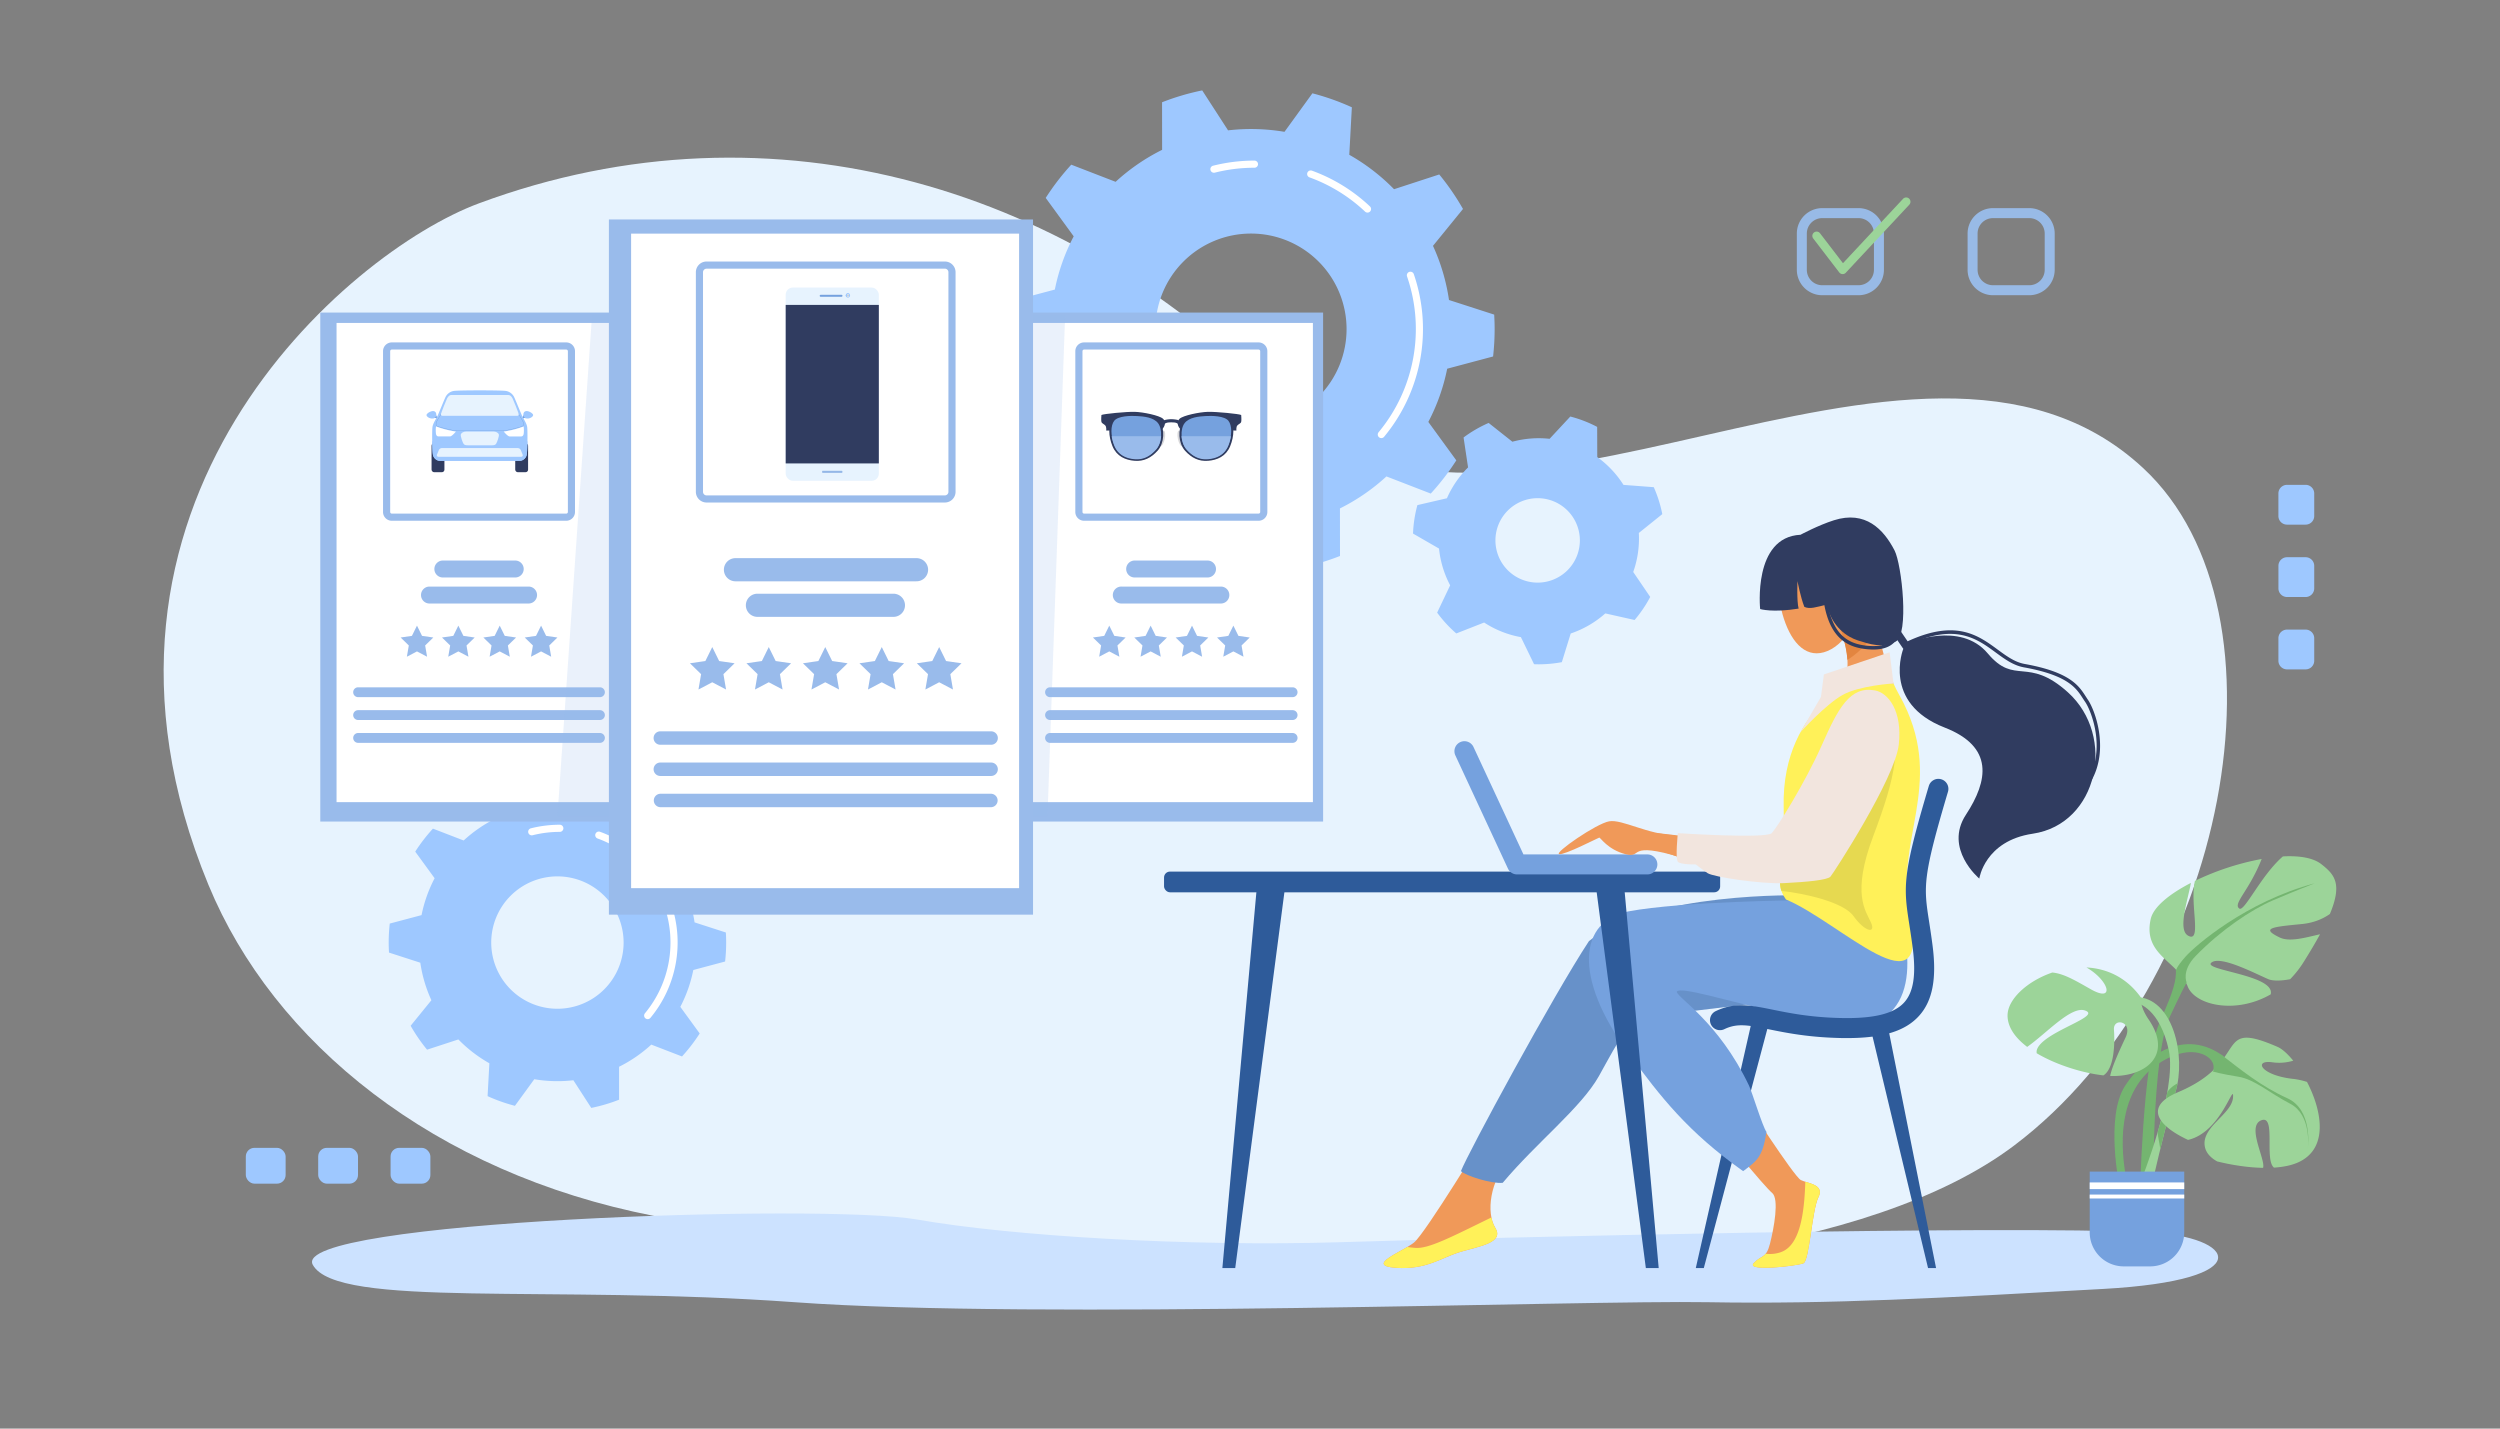 <svg id="Слой_1" data-name="Слой 1" xmlns="http://www.w3.org/2000/svg" viewBox="0 0 3500 2000"><rect x="0" y="0" width="3500" height="2000" fill="#808080" stroke="none"/><defs><style>.cls-1{fill:#e7f3fe;}.cls-2{fill:#9ec8ff;}.cls-3{fill:#fff;}.cls-4{opacity:0.8;}.cls-5{fill:#9cd499;}.cls-6{fill:#cce2ff;}.cls-7,.cls-8{fill:#99bbeb;}.cls-8{opacity:0.2;}.cls-9{fill:#2e5b9a;}.cls-10{fill:#f09959;}.cls-11{fill:#6791c9;}.cls-12,.cls-19,.cls-43{fill:#75a1de;}.cls-13{fill:#fff159;}.cls-14{fill:#e6d950;}.cls-15{fill:#e38540;}.cls-16{fill:#f2e5de;}.cls-17{fill:#303c60;}.cls-18{fill:#74b570;}.cls-19{opacity:0.73;}.cls-20{fill:#e6f1fc;}.cls-21{fill:#e4f0fb;}.cls-22{fill:#e3eef9;}.cls-23{fill:#e1edf7;}.cls-24{fill:#e0ebf6;}.cls-25{fill:#deeaf4;}.cls-26{fill:#dde8f2;}.cls-27{fill:#dbe6f1;}.cls-28{fill:#dae5ef;}.cls-29{fill:#d8e3ed;}.cls-30{fill:#d7e2ec;}.cls-31{fill:#d5e0ea;}.cls-32{fill:#d4dfe8;}.cls-33{fill:#d2dde7;}.cls-34{fill:#d1dbe5;}.cls-35{fill:#cfdae3;}.cls-36{fill:#ced8e2;}.cls-37{fill:#ccd7e0;}.cls-38{fill:#cbd5de;}.cls-39{fill:#c9d4dd;}.cls-40{fill:#c8d2db;}.cls-41{fill:none;stroke:#75a1de;stroke-width:0.5px;}.cls-41,.cls-43{stroke-miterlimit:10;}.cls-42{fill:#d8d8da;}.cls-43{stroke:#303c60;stroke-width:3px;}</style></defs><title>Монтажная область 2</title><path class="cls-1" d="M670.22,284.79C1085.7,130.55,1508,266.92,1794.36,563.92s887.44-205,1206.2,91.52c217.54,202.36,117.9,722.64-180.39,948C2414.74,1909.72,1181.75,1754.3,915,1702.18c-307.28-60.06-531.92-242.26-623.19-463.4C71.92,705.94,486.62,353,670.22,284.79Z"/><path class="cls-2" d="M2090.33,499.07a343.3,343.3,0,0,0,2.16-38.29c0-6.83-.23-13.61-.62-20.34L2028.59,420a278.22,278.22,0,0,0-22.41-75.81l42-51.63a342,342,0,0,0-33.23-48.32l-63.29,20.65A281.32,281.32,0,0,0,1889,216.7l3.6-66.49a338.29,338.29,0,0,0-55.24-19.58l-39.08,53.93a281.26,281.26,0,0,0-79-2.07l-36.18-55.93a339,339,0,0,0-56.21,16.61l.08,66.59a281,281,0,0,0-65.11,44.79l-62.08-24A342.39,342.39,0,0,0,1464,277.08l39.18,53.79a278.34,278.34,0,0,0-26.41,74.52l-64.26,17.1a343.3,343.3,0,0,0-2.16,38.29c0,6.83.23,13.61.62,20.34l63.28,20.48a278.32,278.32,0,0,0,22.41,75.81l-42,51.63a342,342,0,0,0,33.23,48.32l63.29-20.65a281.32,281.32,0,0,0,62.65,48.15l-3.6,66.49a338.29,338.29,0,0,0,55.24,19.58L1704.58,737a281.26,281.26,0,0,0,79,2.07L1819.76,795A339,339,0,0,0,1876,778.39l-.08-66.59A280.78,280.78,0,0,0,1941,667l62.08,24a342.39,342.39,0,0,0,35.76-46.49l-39.18-53.79a278,278,0,0,0,26.41-74.52Zm-338.91,95.48a133.78,133.78,0,1,1,133.77-133.77A133.77,133.77,0,0,1,1751.42,594.55Z"/><path class="cls-3" d="M1933.87,613.35a5,5,0,0,1-3.84-8.2,226.31,226.31,0,0,0,39.88-218,5,5,0,1,1,9.45-3.26,236.3,236.3,0,0,1-41.64,227.64A5,5,0,0,1,1933.87,613.35Z"/><path class="cls-3" d="M1914.5,297.61a5,5,0,0,1-3.42-1.36,224.77,224.77,0,0,0-77.79-47.93,5,5,0,0,1,3.42-9.4A234.69,234.69,0,0,1,1917.93,289a5,5,0,0,1-3.43,8.64Z"/><path class="cls-3" d="M1699.53,241.85a5,5,0,0,1-1.22-9.85,237,237,0,0,1,57.92-7.16,5,5,0,0,1,0,10,227,227,0,0,0-55.48,6.86A5.15,5.15,0,0,1,1699.53,241.85Z"/><path class="cls-2" d="M1015.14,1346.11a237,237,0,0,0,1.49-26.52q0-7.1-.43-14.09l-43.82-14.18a192.89,192.89,0,0,0-15.52-52.52L985.92,1203a236.57,236.57,0,0,0-23-33.46l-43.84,14.3a194.44,194.44,0,0,0-43.39-33.35l2.49-46.06a234.65,234.65,0,0,0-38.26-13.56l-27.07,37.35a195.12,195.12,0,0,0-54.72-1.43l-25.06-38.74a236,236,0,0,0-38.93,11.51l.06,46.12a194.87,194.87,0,0,0-45.1,31l-43-16.59a237.07,237.07,0,0,0-24.77,32.2l27.14,37.25a193,193,0,0,0-18.3,51.62l-44.51,11.84a239.59,239.59,0,0,0-1.49,26.53c0,4.73.16,9.43.43,14.09l43.83,14.18a192.72,192.72,0,0,0,15.52,52.51l-29.06,35.76a236.67,236.67,0,0,0,23,33.47l43.83-14.31a194.77,194.77,0,0,0,43.4,33.36l-2.5,46a233.49,233.49,0,0,0,38.27,13.56L748,1510.91a194.9,194.9,0,0,0,32.44,2.72,197.36,197.36,0,0,0,22.28-1.28l25.06,38.73a234.42,234.42,0,0,0,38.93-11.5l0-46.13a194.56,194.56,0,0,0,45.1-31l43,16.59a236.91,236.91,0,0,0,24.76-32.19l-27.13-37.26A192.57,192.57,0,0,0,970.63,1358Zm-234.75,66.14a92.66,92.66,0,1,1,92.66-92.66A92.67,92.67,0,0,1,780.39,1412.25Z"/><path class="cls-3" d="M906.77,1426.8a5,5,0,0,1-3.84-8.2,155.28,155.28,0,0,0,27.35-149.5,5,5,0,0,1,9.45-3.26A165.28,165.28,0,0,1,910.62,1425,5,5,0,0,1,906.77,1426.8Z"/><path class="cls-3" d="M893.35,1208.11a5,5,0,0,1-3.42-1.36,154.11,154.11,0,0,0-53.35-32.87,5,5,0,0,1,3.41-9.4,164,164,0,0,1,56.79,35,5,5,0,0,1-3.43,8.65Z"/><path class="cls-3" d="M744.45,1169.49a5,5,0,0,1-1.22-9.85,165.78,165.78,0,0,1,40.5-5,5,5,0,0,1,0,10,155.63,155.63,0,0,0-38.05,4.7A4.72,4.72,0,0,1,744.45,1169.49Z"/><path class="cls-2" d="M2294.58,753.84q0-3.87-.21-7.7l32.84-26.37a175.42,175.42,0,0,0-11.93-37.72l-42.4-3.21a141.15,141.15,0,0,0-36.71-38.94l-.14-42.26a175.14,175.14,0,0,0-37.59-14.5l-29,31.19a140.72,140.72,0,0,0-52.11,4.08l-33.23-26.31A176.23,176.23,0,0,0,2049,612.48l6.29,41.89a140.71,140.71,0,0,0-29.6,43.19l-41.34,9.59a176.14,176.14,0,0,0-6.11,39.85l36.41,21a139.52,139.52,0,0,0,15.58,51.45L2012,857.68a177.23,177.23,0,0,0,26.79,29.15l39-15.29A139.5,139.5,0,0,0,2129.28,892l18.4,37.89c2.19.08,4.39.14,6.61.14a177.07,177.07,0,0,0,32.28-3L2199,886.89a140.11,140.11,0,0,0,48.44-28.12l41,9.22a176.8,176.8,0,0,0,21.86-32.28l-23.79-34.94A140,140,0,0,0,2294.58,753.84Zm-141.87,61.83a59.11,59.11,0,1,1,59.11-59.11A59.11,59.11,0,0,1,2152.71,815.67Z"/><g class="cls-4"><path class="cls-2" d="M2841,413.32h-50.8a35.62,35.62,0,0,1-35.58-35.58v-50.8a35.62,35.62,0,0,1,35.58-35.57H2841a35.62,35.62,0,0,1,35.58,35.57v50.8A35.62,35.62,0,0,1,2841,413.32Zm-50.8-107.95a21.6,21.6,0,0,0-21.58,21.57v50.8a21.6,21.6,0,0,0,21.58,21.58H2841a21.6,21.6,0,0,0,21.58-21.58v-50.8A21.6,21.6,0,0,0,2841,305.37Z"/></g><g class="cls-4"><path class="cls-2" d="M2601.94,413.32h-50.81a35.62,35.62,0,0,1-35.57-35.58v-50.8a35.61,35.61,0,0,1,35.57-35.57h50.81a35.61,35.61,0,0,1,35.57,35.57v50.8A35.62,35.62,0,0,1,2601.94,413.32Zm-50.81-107.95a21.6,21.6,0,0,0-21.57,21.57v50.8a21.6,21.6,0,0,0,21.57,21.58h50.81a21.6,21.6,0,0,0,21.57-21.58v-50.8a21.6,21.6,0,0,0-21.57-21.57Z"/></g><path class="cls-5" d="M2579.71,383.74h-.29a6,6,0,0,1-4.47-2.35l-36.51-47.62a6,6,0,0,1,9.52-7.3l32.2,42,84.07-90.07a6,6,0,1,1,8.77,8.19l-88.9,95.25A6,6,0,0,1,2579.71,383.74Z"/><path class="cls-6" d="M3008.89,1725.26c-208-10.17-915.46,7.06-1130.63,13.77s-464.93-8.86-594.67-31.76-879.67,2-845.64,63.53,334.13,27.54,674.45,52.29,1105.7-3.09,1278.34,0,331-6.18,553.45-18.56S3129.45,1731.15,3008.89,1725.26Z"/><rect class="cls-7" x="448.4" y="437.6" width="434.74" height="712.57"/><rect class="cls-3" x="471.17" y="452.12" width="397.68" height="670.89"/><path class="cls-7" d="M721.66,808.48h-102a11.87,11.87,0,0,1,0-23.73h102a11.87,11.87,0,0,1,0,23.73Z"/><path class="cls-7" d="M740.34,844.93H600.94a11.87,11.87,0,0,1,0-23.73h139.4a11.87,11.87,0,0,1,0,23.73Z"/><path class="cls-7" d="M840.18,976H501.1a6.89,6.89,0,0,1,0-13.77H840.18a6.89,6.89,0,0,1,0,13.77Z"/><path class="cls-7" d="M840.18,1008H501.1a6.89,6.89,0,0,1,0-13.77H840.18a6.89,6.89,0,0,1,0,13.77Z"/><path class="cls-7" d="M840.18,1040H501.1a6.89,6.89,0,0,1,0-13.77H840.18a6.89,6.89,0,0,1,0,13.77Z"/><path class="cls-7" d="M792.75,729.06H548.53a12.3,12.3,0,0,1-12.29-12.29V491.68a12.3,12.3,0,0,1,12.29-12.29H792.75A12.3,12.3,0,0,1,805,491.68V716.77A12.3,12.3,0,0,1,792.75,729.06ZM548.53,489.39a2.32,2.32,0,0,0-2.29,2.29V716.77a2.32,2.32,0,0,0,2.29,2.29H792.75a2.32,2.32,0,0,0,2.29-2.29V491.68a2.32,2.32,0,0,0-2.29-2.29Z"/><polygon class="cls-7" points="583.77 875.88 590.84 890.21 606.65 892.51 595.21 903.66 597.91 919.4 583.77 911.97 569.63 919.4 572.33 903.66 560.89 892.51 576.7 890.21 583.77 875.88"/><polygon class="cls-7" points="641.68 875.88 648.75 890.21 664.56 892.51 653.12 903.66 655.82 919.4 641.68 911.97 627.54 919.4 630.24 903.66 618.8 892.51 634.61 890.21 641.68 875.88"/><polygon class="cls-7" points="699.6 875.88 706.67 890.21 722.48 892.51 711.04 903.66 713.74 919.4 699.6 911.97 685.46 919.4 688.16 903.66 676.72 892.51 692.53 890.21 699.6 875.88"/><polygon class="cls-7" points="757.51 875.88 764.58 890.21 780.39 892.51 768.95 903.66 771.65 919.4 757.51 911.97 743.37 919.4 746.07 903.66 734.63 892.51 750.44 890.21 757.51 875.88"/><rect class="cls-7" x="1417.62" y="437.6" width="434.74" height="712.57"/><rect class="cls-3" x="1440.38" y="452.12" width="397.68" height="670.89"/><path class="cls-7" d="M1690.87,808.48h-102a11.87,11.87,0,1,1,0-23.73h102a11.87,11.87,0,0,1,0,23.73Z"/><path class="cls-7" d="M1709.55,844.93H1570.16a11.87,11.87,0,1,1,0-23.73h139.39a11.87,11.87,0,0,1,0,23.73Z"/><path class="cls-7" d="M1809.39,976H1470.32a6.89,6.89,0,1,1,0-13.77h339.07a6.89,6.89,0,1,1,0,13.77Z"/><path class="cls-7" d="M1809.39,1008H1470.32a6.89,6.89,0,1,1,0-13.77h339.07a6.89,6.89,0,1,1,0,13.77Z"/><path class="cls-7" d="M1809.39,1040H1470.32a6.89,6.89,0,1,1,0-13.77h339.07a6.89,6.89,0,1,1,0,13.77Z"/><path class="cls-7" d="M1762,729.06H1517.74a12.3,12.3,0,0,1-12.29-12.29V491.68a12.3,12.3,0,0,1,12.29-12.29H1762a12.3,12.3,0,0,1,12.29,12.29V716.77A12.3,12.3,0,0,1,1762,729.06ZM1517.74,489.39a2.32,2.32,0,0,0-2.29,2.29V716.77a2.32,2.32,0,0,0,2.29,2.29H1762a2.32,2.32,0,0,0,2.29-2.29V491.68a2.32,2.32,0,0,0-2.29-2.29Z"/><polygon class="cls-7" points="1552.98 875.88 1560.05 890.21 1575.86 892.51 1564.42 903.66 1567.12 919.4 1552.98 911.97 1538.84 919.4 1541.54 903.66 1530.1 892.51 1545.91 890.21 1552.98 875.88"/><polygon class="cls-7" points="1610.9 875.88 1617.97 890.21 1633.78 892.51 1622.34 903.66 1625.04 919.4 1610.9 911.97 1596.76 919.4 1599.46 903.66 1588.02 892.51 1603.83 890.21 1610.9 875.88"/><polygon class="cls-7" points="1668.81 875.88 1675.88 890.21 1691.69 892.51 1680.25 903.66 1682.95 919.4 1668.81 911.97 1654.67 919.4 1657.37 903.66 1645.93 892.51 1661.74 890.21 1668.81 875.88"/><polygon class="cls-7" points="1726.72 875.88 1733.8 890.21 1749.61 892.51 1738.17 903.66 1740.87 919.4 1726.72 911.97 1712.58 919.4 1715.28 903.66 1703.84 892.51 1719.65 890.21 1726.72 875.88"/><polygon class="cls-8" points="1466.49 1143.04 780.39 1143.04 828.92 440.24 1491.22 440.24 1466.49 1143.04"/><rect class="cls-7" x="852.46" y="307.25" width="593.79" height="973.26"/><rect class="cls-3" x="883.56" y="327.08" width="543.18" height="916.34"/><path class="cls-7" d="M1282.74,813.82H1029.26a16.21,16.21,0,0,1,0-32.41h253.48a16.21,16.21,0,1,1,0,32.41Z"/><path class="cls-7" d="M1251.2,863.61H1060.81a16.21,16.21,0,1,1,0-32.41H1251.2a16.21,16.21,0,0,1,0,32.41Z"/><path class="cls-7" d="M1387.57,1042.66H924.44a9.4,9.4,0,1,1,0-18.8h463.13a9.4,9.4,0,1,1,0,18.8Z"/><path class="cls-7" d="M1387.57,1086.36H924.44a9.4,9.4,0,0,1,0-18.8h463.13a9.4,9.4,0,1,1,0,18.8Z"/><path class="cls-7" d="M1387.57,1130.07H924.44a9.41,9.41,0,0,1,0-18.81h463.13a9.41,9.41,0,0,1,0,18.81Z"/><path class="cls-7" d="M1322.79,703.52H989.21a15,15,0,0,1-15-15V381.12a15,15,0,0,1,15-15h333.58a15,15,0,0,1,15,15V688.56A15,15,0,0,1,1322.79,703.52ZM989.21,376.16a5,5,0,0,0-5,5V688.56a5,5,0,0,0,5,5h333.58a5,5,0,0,0,5-5V381.12a5,5,0,0,0-5-5Z"/><polygon class="cls-7" points="997.17 905.88 1006.83 925.45 1028.42 928.59 1012.8 943.82 1016.49 965.33 997.17 955.17 977.86 965.33 981.54 943.82 965.92 928.59 987.51 925.45 997.17 905.88"/><polygon class="cls-7" points="1076.27 905.88 1085.93 925.45 1107.53 928.59 1091.9 943.82 1095.59 965.33 1076.27 955.17 1056.96 965.33 1060.65 943.82 1045.02 928.59 1066.62 925.45 1076.27 905.88"/><polygon class="cls-7" points="1155.37 905.88 1165.03 925.45 1186.63 928.59 1171 943.82 1174.69 965.33 1155.37 955.17 1136.06 965.33 1139.75 943.82 1124.12 928.59 1145.72 925.45 1155.37 905.88"/><polygon class="cls-7" points="1234.48 905.88 1244.13 925.45 1265.73 928.59 1250.1 943.82 1253.79 965.33 1234.48 955.17 1215.16 965.33 1218.85 943.82 1203.22 928.59 1224.82 925.45 1234.48 905.88"/><polygon class="cls-7" points="1314.84 905.88 1324.49 925.45 1346.09 928.59 1330.46 943.82 1334.15 965.33 1314.84 955.17 1295.52 965.33 1299.21 943.82 1283.58 928.59 1305.18 925.45 1314.84 905.88"/><rect class="cls-9" x="1629.66" y="1220.22" width="778.55" height="29.01" rx="8.29"/><path class="cls-10" d="M2596.11,831.41c10.32,36.39-14.89,73.9-42.67,81.78s-47.6-16.85-57.92-53.25,3.82-72.29,31.6-80.17S2585.78,795,2596.11,831.41Z"/><path class="cls-10" d="M2440.37,1536.71s71.19,110.57,80.81,115.37,33.65,6,24.63,24-12.62,88.94-21,92.54-80.52,12-69.71,0,17.47-6,22.93-27.64,13.13-62.49,2.91-70.91S2408.2,1586,2408.2,1586Z"/><path class="cls-10" d="M2082.07,1584.19s-86.53,142.63-102.56,155.45-68.91,32-25.64,35.25,64.1-14.42,91.34-22.43,60.9-12.82,48.08-33.66-7.5-66.31,20.14-95.15S2082.07,1584.19,2082.07,1584.19Z"/><path class="cls-11" d="M2523.68,1253.46s-214.22-5.6-299.15,64.1c-49.68,75.32-169.86,297.55-179.21,322,6.41,6.41,42.47,18,58.5,16.38,47.27-56.37,109.76-105.1,134.61-149.32,30.62-54.48,40.06-81.73,89.74-86.53s161.86-20.84,195.51-20.84S2523.68,1253.46,2523.68,1253.46Z"/><polygon class="cls-9" points="2710.49 1775.28 2699.26 1775.28 2618.74 1439.32 2643.44 1439.32 2710.49 1775.28"/><polygon class="cls-9" points="2374.11 1775.28 2385.34 1775.28 2477.74 1427.44 2453.04 1427.44 2374.11 1775.28"/><path class="cls-12" d="M2645.72,1238.79l-124.54,21.5s-165.51,1.52-241.16,15.61c-68.83,12.82-79,91,0,198.71,44.86,61.18,82.79,110,160.35,165,19.73-14.48,27.28-20,32.73-54.82-5.61-7.7-20.14-55.87-24.65-65.3-42.91-89.68-100.17-122.29-101-131.12,9.62-15.62,254.69,81.44,303.41,24.35C2697.42,1358.19,2645.72,1238.79,2645.72,1238.79Z"/><path class="cls-13" d="M2650.89,956.83c-32.8-4.61-66.2,1.63-97.45,24.25-27.3,27.83-58.19,73.72-56.3,149.43,2.4,96.15-14.88,102.32,3.15,128.76,75.19,31,203.78,164.45,173.5,21.44-21.93-103.56,48.09-180.75-8.39-295.62C2660.8,975.74,2655.05,966.67,2650.89,956.83Z"/><path class="cls-14" d="M2497.12,1166.69c-1.46,50.13-8.54,64.89-3.13,80.61,30.65,3.13,86.72,15.39,100.73,35,16,22.43,32.06,25.64,24.58,9.08s-27.25-40.06,3.2-120.72,44.87-135.15,15-191.24Z"/><path class="cls-10" d="M2650.89,956.83c-20.19-47.82-25.15-101.54-25.15-101.54l-52.89,15.62s30.05,67.31,1.21,91.34a272.45,272.45,0,0,0-20.62,18.83C2584.69,958.46,2618.09,952.22,2650.89,956.83Z"/><path class="cls-15" d="M2627.33,868c-3.13-2.79-7-6.26-11.17-9.9L2573,870.86l-.09.24c1,2.38,12,28,13.47,52.67,12.85-7.79,26.93-20.51,43-42.72C2628.56,876.12,2627.87,871.73,2627.33,868Z"/><path class="cls-10" d="M2613.72,971.87c-54.47,19-48.43,76.42-98.55,161-26,43.8-50,43.14-50,43.14a1159.74,1159.74,0,0,1-134.42-8.51c-46.08-5.63-49,8.09-17,19.54,64.63,23.11,131.71,48,185.79,42s146.59-144,151.35-179.92C2657.49,999.46,2641.15,962.27,2613.72,971.87Z"/><path class="cls-9" d="M2585.67,1453.32c-3.39,0-6.85,0-10.41-.13-44.39-1.09-74.61-7.23-98.88-12.17-28.35-5.76-44-8.93-62.14-.25a14,14,0,1,1-12.07-25.26c26.63-12.73,48.93-8.2,79.78-1.93,23.2,4.72,52.08,10.59,94,11.62,46.92,1.17,75.52-5.79,90-21.87,12.92-14.33,16.7-38.4,11.9-75.75-1.64-12.79-3.29-23.42-4.74-32.8-4.09-26.47-6.8-44-3.45-71,3.11-25.1,11.42-58.53,30.68-123.37a14,14,0,0,1,26.84,8c-35.88,120.82-34.06,132.58-26.4,182.11,1.48,9.55,3.15,20.37,4.84,33.51,5.92,46.06-.07,77.23-18.87,98.07C2667.41,1443.55,2636,1453.32,2585.67,1453.32Z"/><path class="cls-13" d="M2088,1704.4c-57.42,28.08-88.33,44.18-106.74,42.64-4.34-.36-7.94-.8-11-1.28-20.48,12.11-53.17,26.41-16.39,29.13,43.27,3.21,64.1-14.42,91.34-22.43s60.9-12.82,48.08-33.66A43.61,43.61,0,0,1,2088,1704.4Z"/><path class="cls-13" d="M2527.44,1654.43c-1.41,45.46-7.66,90.51-35.46,99a46.68,46.68,0,0,1-20,1.79c-4.38,5.41-9.71,5.47-16.88,13.42-10.81,12,61.3,3.61,69.71,0s12-74.51,21-92.54C2553.22,1661.31,2538.32,1657.86,2527.44,1654.43Z"/><path class="cls-12" d="M2306.26,1224.19H2123.85a14,14,0,0,1-12.7-8.1l-73.71-158.65a14,14,0,0,1,25.39-11.8l70,150.55h173.48a14,14,0,0,1,0,28Z"/><path class="cls-10" d="M2344.43,1169.13c-36.86-.53-73.42-22.5-91.58-19.3s-77.45,44.34-70,45.94,54.48-22.76,56.08-23.13,11.76,16.87,36.86,23.21.18-18.82,78,4.69C2404.43,1215.82,2344.43,1169.13,2344.43,1169.13Z"/><path class="cls-16" d="M2645.47,913.19l5.42,43.64s-47.69,2.84-71.43,16.19S2520.7,1025,2520.7,1025l28.62-49.27,4.12-31.52Z"/><path class="cls-16" d="M2625.17,966.61c-35.42-6.64-51.81,25.11-74.78,76.92s-62.18,114.75-70,122.86-131.41,0-131.41,0-3.74,35.79,0,40.07,25.11,3.73,25.11,3.73,8.55,6.83,16.56,12.23,75.85,15.55,107.37,13.95,60.36-4.27,64.63-9.08S2653,1090,2658.29,1042.46,2643.25,970,2625.17,966.61Z"/><path class="cls-17" d="M2520.7,748.67c-67,3.2-56.49,104-56.49,104s17.4,5.37,53.86-.64c-2.8-10.82-1.6-38.46-1.6-38.46s4.23,22.43,9.61,36.06c7.71,3.53,16.43.4,31.25-3.19,7.62,32,29.13,45.56,43.85,50.19,16.28,5.12,33.5,11.22,52.73,1.61s8.66-107.91-1.56-127.67c-15.32-29.67-40.8-56.22-84.87-42.2C2545.38,735.4,2520.7,748.67,2520.7,748.67Z"/><path class="cls-17" d="M2637.22,868.37l27.39,40s-30.36,75.86,57.94,110.22c69.15,26.92,61,74.34,29.76,122S2771,1230,2771,1230s7.62-52.83,74.81-62.8c91.61-13.6,117.55-136.59,49.12-198.09-56.62-50.9-73.85-8.75-112.18-54.42s-110.68-14.82-110.68-14.82l-26.52-38.68Z"/><path class="cls-17" d="M2926.45,1093a2.44,2.44,0,0,1-2.14-3.61c23-42.1,4.24-93.1-5.21-106.92-1-1.46-2-3-3-4.52-9.29-14.49-20.85-32.54-82.54-43.64-14.85-2.68-26.88-11.51-39.61-20.86-26.31-19.31-56.12-41.19-120.9-11.38a2.43,2.43,0,1,1-2-4.42c67.38-31,98.43-8.23,125.82,11.88,12.27,9,23.85,17.51,37.6,20,63.77,11.48,76,30.52,85.77,45.82,1,1.53,1.92,3,2.88,4.39,9.9,14.48,29.59,67.91,5.47,112A2.45,2.45,0,0,1,2926.45,1093Z"/><path class="cls-17" d="M2622.59,909.37a97,97,0,0,1-14.23-1.14c-23.44-3.52-54.89-16.84-57.35-91.64a2.44,2.44,0,1,1,4.87-.16c1,30.83,7.13,53.65,18.18,67.81,8.39,10.75,19.52,16.85,35,19.17,21.7,3.25,36.08-.76,42.74-11.91A2.44,2.44,0,0,1,2656,894C2649.89,904.23,2638.68,909.37,2622.59,909.37Z"/><polygon class="cls-9" points="1711.33 1775.28 1729.33 1775.28 1799.36 1239.98 1759.76 1239.98 1711.33 1775.28"/><polygon class="cls-9" points="2322.18 1775.28 2304.18 1775.28 2234.15 1239.98 2273.76 1239.98 2322.18 1775.28"/><path class="cls-18" d="M3028.14,1323.43c31.14,28.44,17.6,56.87-5.42,109.69s-27.08,247.8-27.08,247.8l19-2.71s-2.71-200.41,23-254.57,36.56-81.25,59.58-63.65S3028.14,1323.43,3028.14,1323.43Z"/><path class="cls-5" d="M3011,1286.61c3.78-16.85,26.24-35.09,56.28-50.55-4.47,24.85-18.79,65.49-4,73.83,20,11.24,1.95-45.5,9.66-76.69a371.35,371.35,0,0,1,93.38-30.63l-.12.34c-17.61,44.69-40.63,62.29-31.15,69.06,7.13,5.1,30.36-46.52,61-73,23-1.23,42.5,1.89,54,11,17.81,14.1,29.76,26.61,11.85,69.54-10.23,7.32-23.49,12.56-38.89,14.1-40.62,4.06-59.58,5.42-31.14,19,13.92,6.63,37.26-.38,56.19-4.64-6.14,11.31-13.69,24.11-22.86,38.7a143.57,143.57,0,0,1-19,24.22c-13.09,2.51-24.51,2.54-30.55-.05-19-8.13-67.71-33.86-79.9-23-11.92,10.61,90.29,17.32,83.2,44.27-49.54,28.54-106.23,15-116.25-11.25C3049.33,1345.62,2999.64,1337.34,3011,1286.61Z"/><path class="cls-18" d="M3113.45,1479.16c-54.17-40.63-109.69-2.71-138.12,40.62s-8.13,140.83-8.13,140.83,10.83,0,10.83-4.06-29.79-115.1,40.63-165.21c44.05-31.34,75.83-16.25,79.89-1.35s-17.6,42-17.6,42Z"/><path class="cls-5" d="M2988.87,1395.65c54.16,0,71.77,84,56.87,132.71s-35.21,139.47-35.21,139.47L2997,1654.29s51.46-127.29,39.27-184.16-42-66.36-47.39-66.36S2988.87,1395.65,2988.87,1395.65Z"/><path class="cls-18" d="M3034.3,1528.73a39.33,39.33,0,0,1,14.25-12,105.36,105.36,0,0,1-2.81,11.61c-6.79,22.21-14.7,53.13-21.3,80.22-.6-3.47-1.52-8.82-3-17.06-.34-2-.6-4.07-.79-6.31A523.85,523.85,0,0,0,3034.3,1528.73Z"/><path class="cls-5" d="M3049.11,1529.14c102.91-43.33,48.69-102.8,139.42-63.53,6.39,2.77,14.18,9.75,22,19.36a67.57,67.57,0,0,1-28.74,2.31c-27.09-4.06-17.61,17.6,27.08,23a100.3,100.3,0,0,1,20.94,4.42c21.29,40.89,30.88,94.69-14.17,113.39-8.88,3.69-19.85,5.79-32.07,6.58-13.9-11,3.4-75-18-66.16-20.58,8.47,6.44,54.81,2.74,66.48-20.31-.37-42.8-3.68-64.29-9-8.5-4.76-15-11.15-17-19.56-6.77-28.43,37.91-46,39.27-70.41,1.24-22.41-16.38,49.3-63.07,59.85C3021,1576.16,3001,1549.4,3049.11,1529.14Z"/><path class="cls-5" d="M2975.78,1452.52c10.83-23-17.61-28.43-16.25-10.83,1.2,15.6,1.33,53.52-14.67,63.84-27.59-3-65.13-14.11-93.5-31a11.45,11.45,0,0,1,1.19-7.06c12.19-24.38,90.73-44.69,66.35-52.81-19.41-6.47-53.43,31.72-80.84,51-16.46-12.49-27.49-27.38-27.49-44,0-22.5,27.34-48,62.69-60.14,15.91,1.61,30.68,10.31,53.77,23.39,34.1,19.32,26.21-11.92-6-30.46,27.83,1.44,55.58,13.33,76.05,41.74,0,0-1.94,12.14,10.91,30.93,35.07,51.24-5.4,81.16-53.77,79.21C2956.93,1492.74,2968.29,1468.43,2975.78,1452.52Z"/><path class="cls-18" d="M3110.19,1476.86c26.48,20.46,55.9,44.39,92,60.64s28.89,69.21,28.89,69.21,5.41-45.74-24.68-61.39-49.95-34.3-72.82-37.92-35.51-7.22-35.51-7.22,7.22-14.44,3-19.86S3110.19,1476.86,3110.19,1476.86Z"/><path class="cls-18" d="M3240.72,1236.56c-96.9,25.88-167.92,87.88-181.16,102.92s-13.24,19.26-13.24,19.26l10.23,19.26,4.81-2.4s-7.82-16.26,12.64-37.32c35.29-36.33,78.24-65,107.74-77.64S3240.72,1236.56,3240.72,1236.56Z"/><path class="cls-12" d="M2973.24,1640.2h37a47.67,47.67,0,0,1,47.67,47.67v85.06a0,0,0,0,1,0,0H2925.57a0,0,0,0,1,0,0v-85.06A47.67,47.67,0,0,1,2973.24,1640.2Z" transform="translate(5983.5 3413.13) rotate(180)"/><rect class="cls-3" x="2925.57" y="1655.41" width="132.35" height="9.32"/><rect class="cls-3" x="2925.57" y="1672.4" width="132.35" height="5.48"/><rect class="cls-2" x="546.8" y="1606.98" width="55.73" height="50.16" rx="12.08" transform="translate(1149.34 3264.11) rotate(180)"/><rect class="cls-2" x="445.47" y="1606.98" width="55.73" height="50.16" rx="12.08" transform="translate(946.68 3264.11) rotate(180)"/><rect class="cls-2" x="344.15" y="1606.98" width="55.73" height="50.16" rx="12.08" transform="translate(744.02 3264.11) rotate(180)"/><path class="cls-2" d="M3199.05,681.55h31.58a12.08,12.08,0,0,1,12.08,12.08v26a12.08,12.08,0,0,1-12.08,12.08h-31.58A12.08,12.08,0,0,1,3187,719.63v-26A12.07,12.07,0,0,1,3199.05,681.55Z" transform="translate(3921.47 -2508.22) rotate(90)"/><path class="cls-2" d="M3199.05,782.88h31.58A12.07,12.07,0,0,1,3242.71,795v26A12.08,12.08,0,0,1,3230.63,833h-31.58A12.08,12.08,0,0,1,3187,821V795A12.07,12.07,0,0,1,3199.05,782.88Z" transform="translate(4022.8 -2406.89) rotate(90)"/><path class="cls-2" d="M3199.05,884.21h31.58a12.07,12.07,0,0,1,12.07,12.07v26a12.08,12.08,0,0,1-12.08,12.08h-31.58A12.07,12.07,0,0,1,3187,922.29v-26A12.07,12.07,0,0,1,3199.05,884.21Z" transform="translate(4124.13 -2305.56) rotate(90)"/><rect class="cls-1" x="1099.96" y="402.58" width="130.4" height="270.52" rx="9.98"/><rect class="cls-17" x="1099.96" y="426.87" width="130.4" height="221.92"/><path class="cls-12" d="M1178.07,415.54H1149a1.43,1.43,0,0,1-1.42-1.42h0a1.43,1.43,0,0,1,1.42-1.42h29.06a1.42,1.42,0,0,1,1.42,1.42h0A1.42,1.42,0,0,1,1178.07,415.54Z"/><rect class="cls-19" x="1150.99" y="659.09" width="28.35" height="2.91" rx="0.75"/><path class="cls-2" d="M1190.09,413.73a3,3,0,0,1-5.07,2.1,3,3,0,1,1,5.07-2.1Z"/><path class="cls-2" d="M1187.12,410.76a3,3,0,0,1,2.13.9v0a1,1,0,0,1-.26.61,2.17,2.17,0,0,1-.15.22,7.56,7.56,0,0,1-1.25,1.32l-.15.12a7.71,7.71,0,0,1-1.48.95,4.68,4.68,0,0,1-.6.24,3.42,3.42,0,0,1-.58.14h-.1a3,3,0,0,1-.4-1,3.12,3.12,0,0,1,0-1.18,2.89,2.89,0,0,1,2.85-2.4Z"/><path class="cls-2" d="M1184.35,414.6v0a4.46,4.46,0,0,1,.17-.84,3.65,3.65,0,0,1,1.29-1.8,3.34,3.34,0,0,1,2.11-.64,2.61,2.61,0,0,1,1.31.42h0a3,3,0,0,0-4.26-.06,2.94,2.94,0,0,0-.68,3.13C1184.34,414.7,1184.35,414.65,1184.35,414.6Z"/><circle class="cls-1" cx="1187.14" cy="413.71" r="1.22"/><circle class="cls-20" cx="1187.15" cy="413.71" r="1.21"/><circle class="cls-21" cx="1187.15" cy="413.71" r="1.2"/><circle class="cls-22" cx="1187.15" cy="413.71" r="1.18"/><circle class="cls-23" cx="1187.15" cy="413.71" r="1.17"/><circle class="cls-24" cx="1187.15" cy="413.71" r="1.16"/><circle class="cls-25" cx="1187.15" cy="413.71" r="1.15"/><circle class="cls-26" cx="1187.15" cy="413.71" r="1.13"/><circle class="cls-27" cx="1187.15" cy="413.7" r="1.12"/><circle class="cls-28" cx="1187.15" cy="413.7" r="1.11"/><path class="cls-29" d="M1188.25,413.7a1.1,1.1,0,1,1-1.1-1.09A1.1,1.1,0,0,1,1188.25,413.7Z"/><path class="cls-30" d="M1188.24,413.7a1.09,1.09,0,1,1-1.09-1.08A1.08,1.08,0,0,1,1188.24,413.7Z"/><path class="cls-31" d="M1188.22,413.7a1.07,1.07,0,1,1-1.07-1.07A1.07,1.07,0,0,1,1188.22,413.7Z"/><path class="cls-32" d="M1188.21,413.7a1.06,1.06,0,1,1-1-1.06A1.06,1.06,0,0,1,1188.21,413.7Z"/><path class="cls-33" d="M1188.2,413.7a1,1,0,1,1-1-1A1,1,0,0,1,1188.2,413.7Z"/><path class="cls-34" d="M1188.19,413.7a1,1,0,1,1-1-1A1,1,0,0,1,1188.19,413.7Z"/><path class="cls-35" d="M1188.18,413.7a1,1,0,1,1-1-1A1,1,0,0,1,1188.18,413.7Z"/><path class="cls-36" d="M1188.16,413.7a1,1,0,1,1-1-1A1,1,0,0,1,1188.16,413.7Z"/><path class="cls-37" d="M1188.15,413.7a1,1,0,1,1-1-1A1,1,0,0,1,1188.15,413.7Z"/><path class="cls-38" d="M1188.14,413.7a1,1,0,1,1-1-1A1,1,0,0,1,1188.14,413.7Z"/><path class="cls-39" d="M1188.13,413.69a1,1,0,1,1-1-1A1,1,0,0,1,1188.13,413.69Z"/><path class="cls-40" d="M1188.11,413.69a1,1,0,1,1-.95-.95A1,1,0,0,1,1188.11,413.69Z"/><path class="cls-12" d="M732.72,581.37a3,3,0,0,1-2,2.7l1.25,2.3a3.06,3.06,0,0,1,3.7-1h1.13v-4Z"/><path class="cls-2" d="M746.38,581c.1,2-2.75,4-5.58,4.69-4.17,1.05-8.13-.93-8.13-5s2.79-6.07,6.86-4.89C742.33,576.54,746.28,579,746.38,581Z"/><path class="cls-12" d="M610.78,581.37a3.05,3.05,0,0,0,2,2.7l-1.25,2.3a3.06,3.06,0,0,0-3.7-1h-1.13v-4Z"/><path class="cls-2" d="M597.13,581c-.1,2,2.74,4,5.58,4.69,4.17,1.05,8.13-.93,8.13-5s-2.79-6.07-6.86-4.89C601.18,576.54,597.23,579,597.13,581Z"/><rect class="cls-17" x="721.32" y="620.41" width="18" height="40.68" rx="3.51"/><rect class="cls-17" x="604.19" y="620.41" width="18" height="40.68" rx="3.51"/><path class="cls-2" d="M738.05,597.78c-.75-5-4.63-10.62-6.75-14.87s-10-24.25-11.88-27.75a15.8,15.8,0,0,0-11-7.82c-5-.75-27.08-.85-36.67-.85s-31.66.1-36.66.85a15.78,15.78,0,0,0-11,7.82c-1.92,3.5-9.75,23.5-11.88,27.75s-6,9.87-6.75,14.87-.5,34.63.75,39.5,5.88,7.88,9.5,7.88H727.8c3.62,0,8.25-3,9.5-7.88S738.8,602.78,738.05,597.78Z"/><path class="cls-2" d="M605.09,618c.13,8.52.51,16.93,1.12,19.33,1.25,4.88,5.88,7.88,9.5,7.88H727.8c3.62,0,8.25-3,9.5-7.88.61-2.4,1-10.81,1.12-19.33Z"/><path class="cls-41" d="M724.5,577.49s7,10.59,7.92,13.26,1,5.07-1.58,6.28-22.38,6.13-26.88,6.13H639.55c-4.5,0-24.25-4.92-26.88-6.13s-2.5-3.62-1.58-6.28S619,577.49,619,577.49"/><path class="cls-1" d="M731.62,636.29c.71,1.75-.16,3.2-2,3.2H613.85c-1.8,0-2.67-1.45-2-3.2l2.52-6.15a4.83,4.83,0,0,1,4.15-2.82H725a4.83,4.83,0,0,1,4.15,2.82Z"/><path class="cls-1" d="M698.38,608.16c-.75-2.25-4-4-7.25-4H652.38c-3.25,0-6.5,1.75-7.25,4s2.62,11.51,3.87,13.19,2.63,2.1,6.63,2.1h32.25c4,0,5.37-.42,6.62-2.1S699.13,610.41,698.38,608.16Z"/><path class="cls-1" d="M726.05,579c-.63-2.17-6.63-17.46-8.38-21.08S713.55,553,711.8,553H631.71c-1.75,0-4.12,1.25-5.87,4.88s-7.75,18.91-8.38,21.08.38,3.17,2,3.17H724.05C725.67,582.16,726.67,581.16,726.05,579Z"/><path class="cls-3" d="M705.23,604.16s5.5,6.87,8.25,6.87h15.87c2.5,0,3.13-1.5,3.63-2.87s.75-8.63,0-11.13A129.49,129.49,0,0,1,705.23,604.16Z"/><path class="cls-3" d="M638.28,604.16S632.78,611,630,611H614.16c-2.5,0-3.13-1.5-3.63-2.87s-.75-8.63,0-11.13A129.49,129.49,0,0,0,638.28,604.16Z"/><ellipse class="cls-42" cx="1626.86" cy="613.85" rx="11.26" ry="3.88" transform="translate(684.05 2074.87) rotate(-77.84)"/><path class="cls-17" d="M1649.85,588.13c0-.11-1.06-.24-1.16-.26a46.8,46.8,0,0,0-8.58-1,40.19,40.19,0,0,0-8.54.94l-1.21.25-.51.12s-2.24,7.09,1.13,4.84a11.2,11.2,0,0,1,5.18-1.57,45.42,45.42,0,0,1,7.19,0,10.84,10.84,0,0,1,5.38,1.58C1652.09,595.22,1649.85,588.13,1649.85,588.13Z"/><path class="cls-42" d="M1649.05,614.67c1.31,6.08,4.07,10.64,6.17,10.19s2.73-5.75,1.42-11.83-4.07-10.64-6.17-10.19S1647.74,608.58,1649.05,614.67Z"/><path class="cls-17" d="M1542,581c2.25-1.52,34.9-4.74,46.64-4.42s34.43,5,39.58,9.65,2,11.71-1.19,14.54-72.58,1.87-72.58,1.87l-5.7.16s.48-5-1.29-7.08-4.8-2.77-5.46-5.08S1542,581,1542,581Z"/><path class="cls-43" d="M1558.76,588.14c6-7.61,24.62-7.72,33.46-7.16s23.33,1.53,30.25,10.54,6.11,28.47-2.9,38.45-18.82,14.64-31,13.67-24.13-5.82-29.76-19.64S1553,595.54,1558.76,588.14Z"/><path class="cls-7" d="M1556.32,610.69a59.58,59.58,0,0,0,3.56,12.92c5.43,13.56,16.89,18.32,28.67,19.27s21.23-3.63,29.91-13.41c4.25-4.8,6.6-11.82,7.12-18.78Z"/><path class="cls-17" d="M1737.66,581c-2.24-1.52-34.89-4.74-46.64-4.42s-34.42,5-39.57,9.65-2,11.71,1.19,14.54,72.58,1.87,72.58,1.87l5.7.16s-.48-5,1.28-7.08,4.81-2.77,5.46-5.08S1737.66,581,1737.66,581Z"/><path class="cls-43" d="M1720.94,588.14c-6-7.61-24.61-7.72-33.46-7.16s-23.32,1.53-30.24,10.54-6.11,28.47,2.9,38.45,18.82,14.64,31,13.67,24.13-5.82,29.76-19.64S1726.74,595.54,1720.94,588.14Z"/><path class="cls-7" d="M1723.34,610.69a59.58,59.58,0,0,1-3.56,12.92c-5.42,13.56-16.88,18.32-28.65,19.27s-21.22-3.63-29.89-13.41c-4.25-4.8-6.6-11.82-7.11-18.78Z"/></svg>